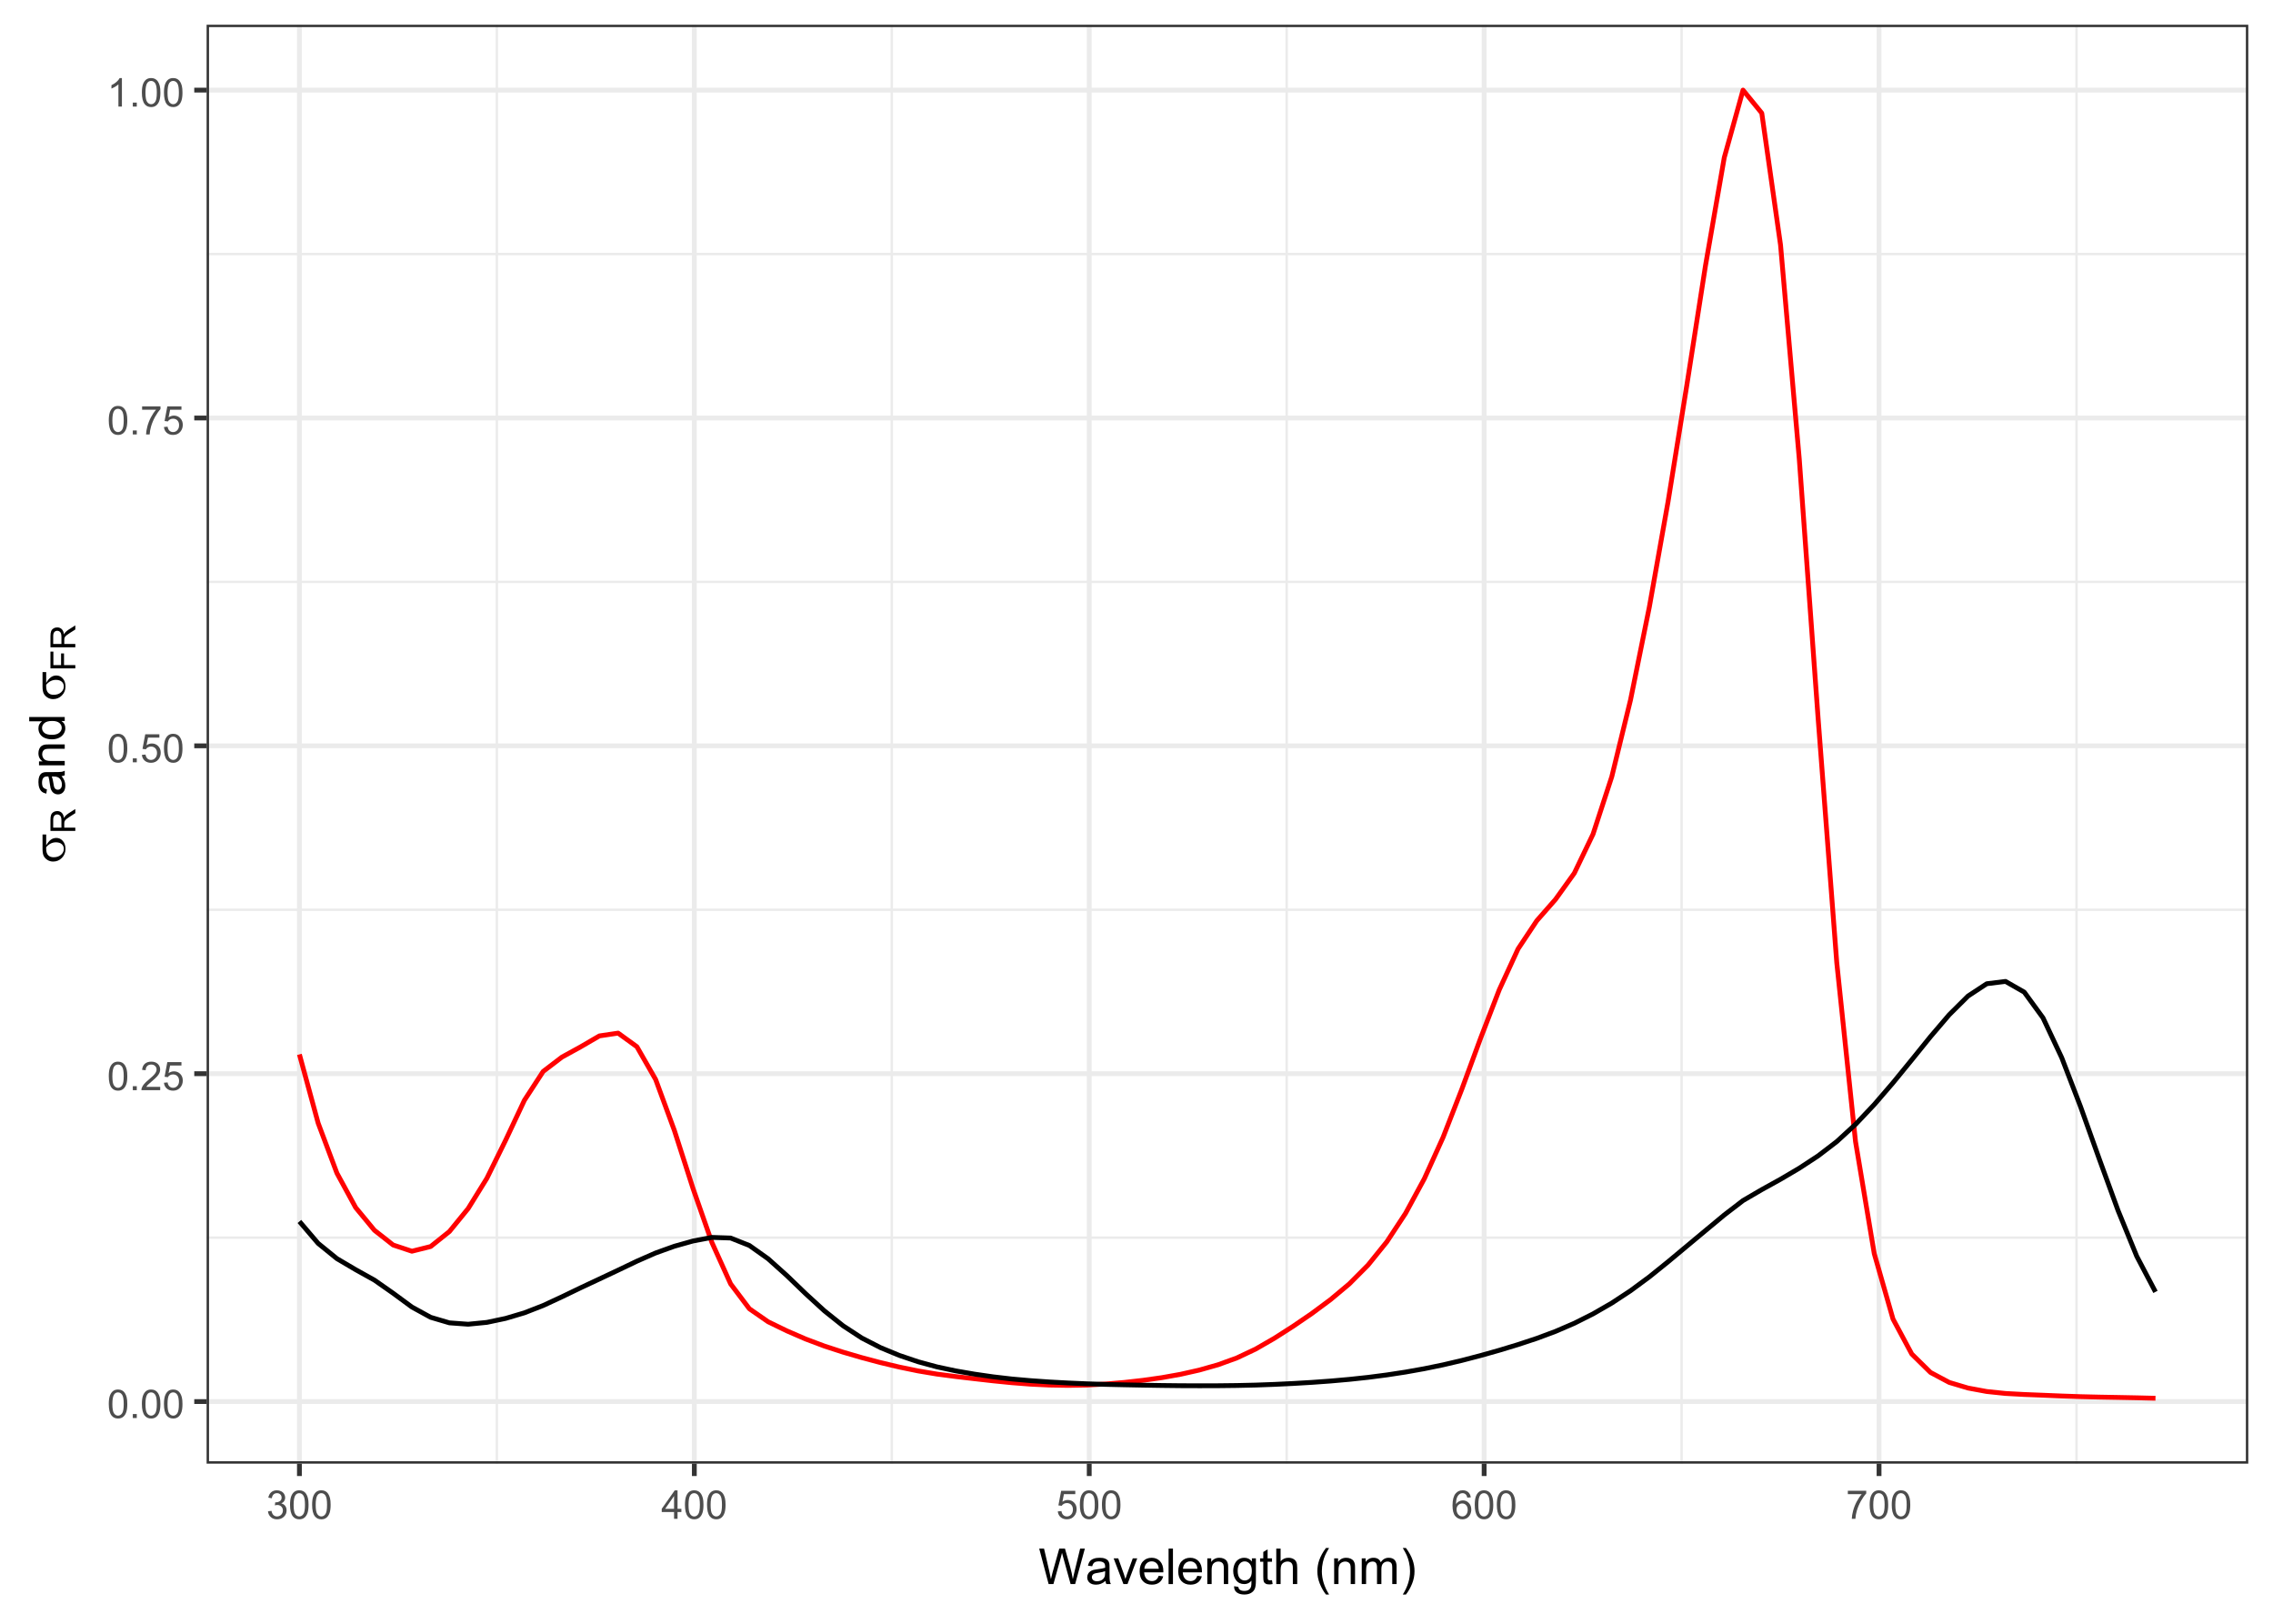 <?xml version="1.0" encoding="UTF-8"?>
<svg xmlns="http://www.w3.org/2000/svg" xmlns:xlink="http://www.w3.org/1999/xlink" width="504" height="360" viewBox="0 0 504 360">
<defs>
<g>
<g id="glyph-0-0">
<path d="M 0.367 -3.105 C 0.367 -3.852 0.441 -4.449 0.594 -4.906 C 0.75 -5.359 0.977 -5.711 1.277 -5.957 C 1.582 -6.203 1.961 -6.324 2.418 -6.324 C 2.758 -6.324 3.055 -6.258 3.309 -6.121 C 3.562 -5.984 3.773 -5.789 3.941 -5.531 C 4.105 -5.277 4.238 -4.965 4.332 -4.594 C 4.426 -4.227 4.473 -3.73 4.473 -3.105 C 4.473 -2.367 4.398 -1.77 4.246 -1.316 C 4.094 -0.863 3.867 -0.512 3.562 -0.266 C 3.262 -0.016 2.879 0.109 2.418 0.109 C 1.812 0.109 1.336 -0.109 0.988 -0.547 C 0.574 -1.07 0.367 -1.922 0.367 -3.105 M 1.16 -3.105 C 1.16 -2.074 1.281 -1.383 1.523 -1.043 C 1.766 -0.699 2.062 -0.527 2.418 -0.527 C 2.773 -0.527 3.074 -0.699 3.316 -1.043 C 3.559 -1.387 3.68 -2.074 3.68 -3.105 C 3.68 -4.145 3.559 -4.832 3.316 -5.172 C 3.074 -5.516 2.773 -5.684 2.41 -5.684 C 2.055 -5.684 1.773 -5.535 1.559 -5.234 C 1.293 -4.852 1.16 -4.141 1.16 -3.105 Z M 1.16 -3.105 "/>
</g>
<g id="glyph-0-1">
<path d="M 0.801 0 L 0.801 -0.883 L 1.68 -0.883 L 1.68 0 Z M 0.801 0 "/>
</g>
<g id="glyph-0-2">
<path d="M 4.43 -0.742 L 4.43 0 L 0.266 0 C 0.262 -0.188 0.289 -0.367 0.355 -0.539 C 0.461 -0.82 0.633 -1.102 0.867 -1.375 C 1.098 -1.648 1.438 -1.969 1.879 -2.328 C 2.562 -2.891 3.023 -3.336 3.266 -3.664 C 3.508 -3.992 3.625 -4.301 3.625 -4.594 C 3.625 -4.898 3.516 -5.16 3.297 -5.367 C 3.078 -5.578 2.793 -5.684 2.441 -5.684 C 2.066 -5.684 1.77 -5.574 1.547 -5.352 C 1.324 -5.125 1.211 -4.816 1.207 -4.422 L 0.414 -4.504 C 0.469 -5.098 0.672 -5.547 1.027 -5.859 C 1.383 -6.168 1.859 -6.324 2.457 -6.324 C 3.062 -6.324 3.539 -6.156 3.895 -5.824 C 4.246 -5.488 4.422 -5.07 4.422 -4.578 C 4.422 -4.324 4.371 -4.078 4.266 -3.832 C 4.164 -3.59 3.992 -3.332 3.754 -3.062 C 3.516 -2.793 3.117 -2.426 2.562 -1.957 C 2.098 -1.566 1.801 -1.301 1.668 -1.164 C 1.535 -1.023 1.426 -0.883 1.34 -0.742 Z M 4.43 -0.742 "/>
</g>
<g id="glyph-0-3">
<path d="M 0.367 -1.648 L 1.176 -1.719 C 1.238 -1.324 1.379 -1.027 1.598 -0.828 C 1.816 -0.629 2.078 -0.527 2.391 -0.527 C 2.762 -0.527 3.078 -0.668 3.336 -0.949 C 3.594 -1.23 3.723 -1.602 3.723 -2.066 C 3.723 -2.508 3.598 -2.855 3.348 -3.109 C 3.102 -3.367 2.777 -3.492 2.375 -3.492 C 2.125 -3.492 1.902 -3.438 1.703 -3.324 C 1.5 -3.211 1.344 -3.062 1.23 -2.883 L 0.504 -2.977 L 1.113 -6.215 L 4.246 -6.215 L 4.246 -5.473 L 1.73 -5.473 L 1.391 -3.781 C 1.77 -4.043 2.168 -4.176 2.582 -4.176 C 3.133 -4.176 3.598 -3.984 3.977 -3.605 C 4.352 -3.223 4.543 -2.734 4.543 -2.137 C 4.543 -1.566 4.375 -1.074 4.043 -0.656 C 3.641 -0.148 3.09 0.109 2.391 0.109 C 1.816 0.109 1.348 -0.055 0.984 -0.375 C 0.625 -0.695 0.418 -1.121 0.367 -1.648 Z M 0.367 -1.648 "/>
</g>
<g id="glyph-0-4">
<path d="M 0.418 -5.473 L 0.418 -6.219 L 4.496 -6.219 L 4.496 -5.617 C 4.094 -5.188 3.695 -4.621 3.301 -3.914 C 2.91 -3.207 2.605 -2.48 2.391 -1.73 C 2.234 -1.203 2.137 -0.629 2.094 0 L 1.297 0 C 1.305 -0.496 1.402 -1.094 1.59 -1.797 C 1.777 -2.496 2.043 -3.176 2.391 -3.828 C 2.738 -4.477 3.109 -5.027 3.504 -5.473 Z M 0.418 -5.473 "/>
</g>
<g id="glyph-0-5">
<path d="M 3.277 0 L 2.504 0 L 2.504 -4.93 C 2.32 -4.75 2.074 -4.574 1.773 -4.395 C 1.469 -4.219 1.199 -4.086 0.957 -3.996 L 0.957 -4.742 C 1.391 -4.945 1.77 -5.195 2.094 -5.484 C 2.418 -5.773 2.645 -6.055 2.781 -6.324 L 3.277 -6.324 Z M 3.277 0 "/>
</g>
<g id="glyph-0-6">
<path d="M 0.371 -1.664 L 1.145 -1.766 C 1.23 -1.328 1.383 -1.012 1.598 -0.82 C 1.809 -0.625 2.07 -0.527 2.375 -0.527 C 2.738 -0.527 3.047 -0.656 3.297 -0.906 C 3.547 -1.16 3.672 -1.473 3.676 -1.844 C 3.672 -2.199 3.559 -2.492 3.324 -2.723 C 3.094 -2.953 2.797 -3.066 2.441 -3.066 C 2.293 -3.066 2.113 -3.039 1.895 -2.98 L 1.98 -3.66 C 2.031 -3.656 2.074 -3.652 2.105 -3.652 C 2.434 -3.652 2.73 -3.738 2.996 -3.91 C 3.258 -4.082 3.391 -4.348 3.391 -4.703 C 3.391 -4.988 3.293 -5.223 3.102 -5.41 C 2.91 -5.598 2.664 -5.688 2.359 -5.688 C 2.059 -5.688 1.809 -5.594 1.605 -5.406 C 1.406 -5.215 1.277 -4.934 1.219 -4.555 L 0.445 -4.691 C 0.543 -5.211 0.758 -5.613 1.09 -5.898 C 1.426 -6.184 1.844 -6.324 2.344 -6.324 C 2.688 -6.324 3.004 -6.25 3.293 -6.105 C 3.582 -5.957 3.801 -5.754 3.957 -5.5 C 4.109 -5.246 4.184 -4.973 4.184 -4.688 C 4.184 -4.414 4.113 -4.168 3.965 -3.945 C 3.82 -3.723 3.605 -3.543 3.316 -3.41 C 3.691 -3.324 3.98 -3.148 4.184 -2.875 C 4.391 -2.605 4.496 -2.266 4.496 -1.859 C 4.496 -1.312 4.293 -0.844 3.895 -0.461 C 3.492 -0.078 2.984 0.113 2.371 0.113 C 1.82 0.113 1.359 -0.055 0.996 -0.383 C 0.629 -0.711 0.422 -1.141 0.371 -1.664 Z M 0.371 -1.664 "/>
</g>
<g id="glyph-0-7">
<path d="M 2.844 0 L 2.844 -1.508 L 0.113 -1.508 L 0.113 -2.219 L 2.988 -6.301 L 3.617 -6.301 L 3.617 -2.219 L 4.469 -2.219 L 4.469 -1.508 L 3.617 -1.508 L 3.617 0 L 2.844 0 M 2.844 -2.219 L 2.844 -5.059 L 0.871 -2.219 Z M 2.844 -2.219 "/>
</g>
<g id="glyph-0-8">
<path d="M 4.379 -4.758 L 3.609 -4.695 C 3.539 -5 3.441 -5.219 3.316 -5.359 C 3.109 -5.578 2.852 -5.688 2.543 -5.688 C 2.297 -5.688 2.082 -5.621 1.895 -5.484 C 1.652 -5.305 1.461 -5.047 1.32 -4.703 C 1.18 -4.363 1.105 -3.879 1.102 -3.25 C 1.285 -3.531 1.516 -3.742 1.785 -3.879 C 2.051 -4.016 2.336 -4.086 2.629 -4.086 C 3.145 -4.086 3.586 -3.898 3.945 -3.516 C 4.309 -3.137 4.492 -2.648 4.492 -2.047 C 4.492 -1.648 4.406 -1.281 4.234 -0.941 C 4.062 -0.605 3.828 -0.344 3.531 -0.164 C 3.234 0.016 2.895 0.109 2.52 0.109 C 1.875 0.109 1.348 -0.129 0.941 -0.605 C 0.535 -1.078 0.332 -1.859 0.332 -2.949 C 0.332 -4.164 0.555 -5.051 1.004 -5.602 C 1.398 -6.086 1.926 -6.324 2.59 -6.324 C 3.086 -6.324 3.492 -6.188 3.809 -5.91 C 4.125 -5.629 4.316 -5.246 4.379 -4.758 M 1.219 -2.039 C 1.219 -1.773 1.277 -1.52 1.391 -1.277 C 1.504 -1.031 1.66 -0.848 1.863 -0.719 C 2.066 -0.594 2.281 -0.527 2.504 -0.527 C 2.832 -0.527 3.113 -0.66 3.348 -0.926 C 3.582 -1.188 3.699 -1.547 3.699 -2 C 3.699 -2.434 3.582 -2.777 3.352 -3.027 C 3.121 -3.277 2.828 -3.402 2.477 -3.402 C 2.125 -3.402 1.828 -3.277 1.586 -3.027 C 1.344 -2.777 1.219 -2.449 1.219 -2.039 Z M 1.219 -2.039 "/>
</g>
<g id="glyph-1-0">
<path d="M 2.223 0 L 0.133 -7.875 L 1.203 -7.875 L 2.402 -2.711 C 2.531 -2.172 2.641 -1.633 2.734 -1.102 C 2.934 -1.941 3.051 -2.43 3.09 -2.555 L 4.586 -7.875 L 5.844 -7.875 L 6.973 -3.891 C 7.254 -2.898 7.457 -1.973 7.586 -1.102 C 7.684 -1.598 7.816 -2.172 7.977 -2.812 L 9.211 -7.875 L 10.258 -7.875 L 8.102 0 L 7.094 0 L 5.438 -6 C 5.297 -6.5 5.215 -6.809 5.188 -6.922 C 5.105 -6.562 5.027 -6.254 4.957 -6 L 3.289 0 Z M 2.223 0 "/>
</g>
<g id="glyph-1-1">
<path d="M 4.445 -0.703 C 4.09 -0.398 3.746 -0.184 3.414 -0.059 C 3.082 0.066 2.727 0.129 2.348 0.129 C 1.719 0.129 1.238 -0.023 0.902 -0.332 C 0.566 -0.637 0.398 -1.027 0.398 -1.504 C 0.398 -1.781 0.461 -2.039 0.59 -2.27 C 0.715 -2.5 0.883 -2.688 1.086 -2.824 C 1.293 -2.965 1.523 -3.07 1.781 -3.141 C 1.973 -3.191 2.258 -3.242 2.641 -3.289 C 3.422 -3.379 3.996 -3.492 4.367 -3.621 C 4.371 -3.754 4.371 -3.836 4.371 -3.871 C 4.371 -4.266 4.281 -4.543 4.098 -4.703 C 3.852 -4.922 3.484 -5.031 2.996 -5.031 C 2.543 -5.031 2.207 -4.953 1.988 -4.793 C 1.773 -4.633 1.613 -4.352 1.508 -3.949 L 0.562 -4.078 C 0.648 -4.48 0.793 -4.809 0.988 -5.059 C 1.184 -5.305 1.469 -5.496 1.844 -5.633 C 2.215 -5.766 2.645 -5.832 3.137 -5.832 C 3.625 -5.832 4.02 -5.777 4.324 -5.66 C 4.629 -5.547 4.852 -5.402 4.996 -5.23 C 5.137 -5.055 5.238 -4.836 5.297 -4.57 C 5.328 -4.406 5.344 -4.109 5.344 -3.68 L 5.344 -2.391 C 5.344 -1.492 5.363 -0.922 5.406 -0.684 C 5.445 -0.445 5.527 -0.219 5.648 0 L 4.641 0 C 4.539 -0.199 4.477 -0.434 4.445 -0.703 M 4.367 -2.863 C 4.016 -2.719 3.488 -2.598 2.789 -2.496 C 2.391 -2.441 2.109 -2.375 1.945 -2.305 C 1.781 -2.234 1.652 -2.129 1.562 -1.988 C 1.473 -1.852 1.43 -1.699 1.43 -1.531 C 1.43 -1.273 1.527 -1.059 1.723 -0.887 C 1.918 -0.715 2.203 -0.629 2.578 -0.629 C 2.949 -0.629 3.281 -0.711 3.57 -0.871 C 3.863 -1.035 4.074 -1.258 4.211 -1.543 C 4.316 -1.762 4.367 -2.082 4.367 -2.508 Z M 4.367 -2.863 "/>
</g>
<g id="glyph-1-2">
<path d="M 2.309 0 L 0.141 -5.703 L 1.16 -5.703 L 2.383 -2.289 C 2.516 -1.918 2.641 -1.535 2.75 -1.141 C 2.836 -1.438 2.957 -1.801 3.109 -2.223 L 4.379 -5.703 L 5.371 -5.703 L 3.211 0 Z M 2.309 0 "/>
</g>
<g id="glyph-1-3">
<path d="M 4.629 -1.836 L 5.629 -1.715 C 5.473 -1.129 5.18 -0.676 4.754 -0.355 C 4.328 -0.031 3.781 0.129 3.121 0.129 C 2.285 0.129 1.625 -0.129 1.137 -0.641 C 0.648 -1.156 0.402 -1.875 0.402 -2.805 C 0.402 -3.762 0.648 -4.508 1.145 -5.039 C 1.637 -5.566 2.277 -5.832 3.066 -5.832 C 3.828 -5.832 4.453 -5.574 4.938 -5.055 C 5.418 -4.535 5.66 -3.805 5.66 -2.863 C 5.66 -2.805 5.66 -2.719 5.656 -2.605 L 1.402 -2.605 C 1.438 -1.977 1.613 -1.5 1.934 -1.164 C 2.254 -0.832 2.648 -0.664 3.125 -0.664 C 3.48 -0.664 3.781 -0.758 4.035 -0.945 C 4.285 -1.133 4.484 -1.43 4.629 -1.836 M 1.457 -3.398 L 4.641 -3.398 C 4.598 -3.879 4.477 -4.238 4.273 -4.48 C 3.969 -4.852 3.566 -5.039 3.078 -5.039 C 2.633 -5.039 2.262 -4.891 1.957 -4.594 C 1.656 -4.297 1.488 -3.898 1.457 -3.398 Z M 1.457 -3.398 "/>
</g>
<g id="glyph-1-4">
<path d="M 0.703 0 L 0.703 -7.875 L 1.672 -7.875 L 1.672 0 Z M 0.703 0 "/>
</g>
<g id="glyph-1-5">
<path d="M 0.727 0 L 0.727 -5.703 L 1.594 -5.703 L 1.594 -4.895 C 2.016 -5.52 2.621 -5.832 3.41 -5.832 C 3.754 -5.832 4.07 -5.77 4.359 -5.648 C 4.648 -5.523 4.863 -5.363 5.008 -5.16 C 5.148 -4.961 5.25 -4.723 5.305 -4.445 C 5.344 -4.27 5.359 -3.953 5.359 -3.508 L 5.359 0 L 4.395 0 L 4.395 -3.469 C 4.395 -3.863 4.355 -4.156 4.281 -4.352 C 4.207 -4.547 4.07 -4.703 3.879 -4.82 C 3.688 -4.938 3.465 -4.996 3.207 -4.996 C 2.793 -4.996 2.438 -4.863 2.141 -4.602 C 1.84 -4.34 1.691 -3.844 1.691 -3.117 L 1.691 0 Z M 0.727 0 "/>
</g>
<g id="glyph-1-6">
<path d="M 0.547 0.473 L 1.488 0.613 C 1.527 0.902 1.637 1.113 1.816 1.246 C 2.055 1.426 2.383 1.516 2.797 1.516 C 3.246 1.516 3.59 1.426 3.836 1.246 C 4.078 1.066 4.242 0.816 4.328 0.492 C 4.379 0.297 4.402 -0.117 4.398 -0.746 C 3.977 -0.25 3.449 0 2.82 0 C 2.035 0 1.43 -0.281 1 -0.848 C 0.57 -1.414 0.355 -2.094 0.355 -2.883 C 0.355 -3.43 0.453 -3.93 0.648 -4.391 C 0.848 -4.852 1.133 -5.207 1.508 -5.457 C 1.879 -5.707 2.32 -5.832 2.824 -5.832 C 3.5 -5.832 4.055 -5.562 4.492 -5.016 L 4.492 -5.703 L 5.383 -5.703 L 5.383 -0.773 C 5.383 0.113 5.293 0.742 5.109 1.113 C 4.93 1.484 4.645 1.777 4.25 1.992 C 3.859 2.207 3.375 2.316 2.805 2.316 C 2.125 2.316 1.574 2.16 1.156 1.855 C 0.734 1.551 0.535 1.09 0.547 0.473 M 1.348 -2.953 C 1.348 -2.207 1.496 -1.66 1.793 -1.316 C 2.09 -0.973 2.465 -0.801 2.91 -0.801 C 3.355 -0.801 3.727 -0.973 4.027 -1.312 C 4.328 -1.656 4.48 -2.191 4.48 -2.922 C 4.48 -3.621 4.324 -4.148 4.016 -4.5 C 3.707 -4.855 3.332 -5.031 2.895 -5.031 C 2.465 -5.031 2.102 -4.859 1.801 -4.508 C 1.5 -4.16 1.348 -3.641 1.348 -2.953 Z M 1.348 -2.953 "/>
</g>
<g id="glyph-1-7">
<path d="M 2.836 -0.863 L 2.977 -0.012 C 2.703 0.047 2.461 0.074 2.246 0.074 C 1.895 0.074 1.621 0.02 1.43 -0.09 C 1.234 -0.203 1.098 -0.348 1.02 -0.527 C 0.941 -0.711 0.902 -1.09 0.902 -1.672 L 0.902 -4.953 L 0.195 -4.953 L 0.195 -5.703 L 0.902 -5.703 L 0.902 -7.117 L 1.863 -7.695 L 1.863 -5.703 L 2.836 -5.703 L 2.836 -4.953 L 1.863 -4.953 L 1.863 -1.617 C 1.863 -1.34 1.879 -1.164 1.914 -1.086 C 1.949 -1.008 2.004 -0.945 2.082 -0.898 C 2.16 -0.852 2.27 -0.828 2.41 -0.828 C 2.52 -0.828 2.66 -0.84 2.836 -0.863 Z M 2.836 -0.863 "/>
</g>
<g id="glyph-1-8">
<path d="M 0.727 0 L 0.727 -7.875 L 1.691 -7.875 L 1.691 -5.047 C 2.145 -5.57 2.711 -5.832 3.398 -5.832 C 3.824 -5.832 4.188 -5.75 4.5 -5.582 C 4.812 -5.418 5.035 -5.188 5.168 -4.895 C 5.305 -4.598 5.371 -4.172 5.371 -3.613 L 5.371 0 L 4.406 0 L 4.406 -3.613 C 4.406 -4.098 4.301 -4.449 4.09 -4.672 C 3.879 -4.891 3.586 -5 3.203 -5 C 2.914 -5 2.645 -4.926 2.395 -4.777 C 2.141 -4.629 1.961 -4.426 1.852 -4.172 C 1.746 -3.918 1.691 -3.566 1.691 -3.121 L 1.691 0 Z M 0.727 0 "/>
</g>
<g id="glyph-1-9">
</g>
<g id="glyph-1-10">
<path d="M 2.574 2.316 C 2.039 1.641 1.59 0.855 1.219 -0.047 C 0.852 -0.949 0.664 -1.887 0.664 -2.852 C 0.664 -3.703 0.805 -4.52 1.078 -5.301 C 1.402 -6.207 1.898 -7.109 2.574 -8.008 L 3.266 -8.008 C 2.832 -7.262 2.547 -6.73 2.406 -6.414 C 2.188 -5.918 2.016 -5.402 1.891 -4.867 C 1.738 -4.195 1.66 -3.523 1.66 -2.848 C 1.66 -1.125 2.195 0.598 3.266 2.316 Z M 2.574 2.316 "/>
</g>
<g id="glyph-1-11">
<path d="M 0.727 0 L 0.727 -5.703 L 1.59 -5.703 L 1.59 -4.902 C 1.77 -5.184 2.008 -5.406 2.305 -5.578 C 2.602 -5.746 2.941 -5.832 3.32 -5.832 C 3.742 -5.832 4.09 -5.746 4.359 -5.57 C 4.629 -5.395 4.82 -5.148 4.93 -4.836 C 5.383 -5.5 5.969 -5.832 6.691 -5.832 C 7.258 -5.832 7.691 -5.676 7.996 -5.363 C 8.301 -5.051 8.453 -4.566 8.453 -3.914 L 8.453 0 L 7.492 0 L 7.492 -3.594 C 7.492 -3.98 7.461 -4.258 7.398 -4.43 C 7.336 -4.598 7.223 -4.734 7.059 -4.84 C 6.895 -4.941 6.699 -4.996 6.477 -4.996 C 6.078 -4.996 5.742 -4.863 5.477 -4.594 C 5.215 -4.328 5.082 -3.902 5.082 -3.312 L 5.082 0 L 4.113 0 L 4.113 -3.707 C 4.113 -4.137 4.035 -4.457 3.879 -4.672 C 3.719 -4.887 3.461 -4.996 3.105 -4.996 C 2.832 -4.996 2.582 -4.922 2.352 -4.781 C 2.117 -4.637 1.953 -4.426 1.848 -4.152 C 1.742 -3.875 1.691 -3.48 1.691 -2.961 L 1.691 0 Z M 0.727 0 "/>
</g>
<g id="glyph-1-12">
<path d="M 1.359 2.316 L 0.664 2.316 C 1.738 0.598 2.273 -1.125 2.273 -2.848 C 2.273 -3.52 2.195 -4.188 2.039 -4.852 C 1.918 -5.387 1.75 -5.902 1.531 -6.398 C 1.391 -6.719 1.102 -7.258 0.664 -8.008 L 1.359 -8.008 C 2.031 -7.109 2.531 -6.207 2.852 -5.301 C 3.129 -4.52 3.266 -3.703 3.266 -2.852 C 3.266 -1.887 3.082 -0.949 2.711 -0.047 C 2.34 0.855 1.891 1.641 1.359 2.316 Z M 1.359 2.316 "/>
</g>
<g id="glyph-2-0">
<path d="M -4.109 -6.414 L -4.109 -4.008 C -3.809 -4.547 -3.477 -4.957 -3.109 -5.238 C -2.746 -5.516 -2.32 -5.656 -1.844 -5.656 C -1.289 -5.656 -0.816 -5.434 -0.426 -4.988 C -0.031 -4.547 0.168 -3.953 0.168 -3.207 C 0.168 -2.422 -0.102 -1.762 -0.633 -1.227 C -1.168 -0.688 -1.812 -0.418 -2.566 -0.418 C -3.023 -0.418 -3.434 -0.531 -3.805 -0.758 C -4.172 -0.984 -4.449 -1.27 -4.637 -1.613 C -4.824 -1.961 -4.922 -2.488 -4.922 -3.203 L -4.922 -6.414 L -4.109 -6.414 M -4.109 -3.605 C -4.113 -3.453 -4.113 -3.34 -4.113 -3.262 C -4.113 -2.621 -3.973 -2.145 -3.684 -1.836 C -3.398 -1.523 -2.992 -1.371 -2.469 -1.371 C -1.785 -1.371 -1.238 -1.555 -0.82 -1.922 C -0.406 -2.293 -0.199 -2.727 -0.199 -3.234 C -0.199 -3.656 -0.352 -4.004 -0.652 -4.273 C -0.957 -4.547 -1.391 -4.684 -1.961 -4.684 C -2.785 -4.684 -3.5 -4.324 -4.109 -3.605 Z M -4.109 -3.605 "/>
</g>
<g id="glyph-2-1">
</g>
<g id="glyph-3-0">
<path d="M 0 -0.605 L -5.512 -0.605 L -5.512 -3.051 C -5.512 -3.539 -5.461 -3.914 -5.363 -4.168 C -5.266 -4.426 -5.09 -4.629 -4.84 -4.781 C -4.59 -4.934 -4.312 -5.012 -4.008 -5.012 C -3.617 -5.012 -3.289 -4.887 -3.02 -4.633 C -2.75 -4.379 -2.582 -3.988 -2.508 -3.457 C -2.414 -3.652 -2.324 -3.797 -2.234 -3.898 C -2.039 -4.113 -1.793 -4.312 -1.5 -4.504 L 0 -5.465 L 0 -4.547 L -1.148 -3.816 C -1.477 -3.602 -1.73 -3.426 -1.906 -3.289 C -2.082 -3.152 -2.203 -3.027 -2.273 -2.918 C -2.344 -2.809 -2.395 -2.699 -2.422 -2.586 C -2.438 -2.504 -2.449 -2.367 -2.449 -2.18 L -2.449 -1.336 L 0 -1.336 L 0 -0.605 M -3.078 -1.336 L -3.078 -2.902 C -3.078 -3.234 -3.113 -3.496 -3.184 -3.684 C -3.25 -3.871 -3.363 -4.016 -3.512 -4.113 C -3.664 -4.211 -3.828 -4.262 -4.008 -4.262 C -4.27 -4.262 -4.484 -4.164 -4.652 -3.977 C -4.82 -3.785 -4.902 -3.488 -4.902 -3.078 L -4.902 -1.336 Z M -3.078 -1.336 "/>
</g>
<g id="glyph-3-1">
<path d="M 0 -0.633 L -5.512 -0.633 L -5.512 -4.352 L -4.863 -4.352 L -4.863 -1.359 L -3.156 -1.359 L -3.156 -3.949 L -2.504 -3.949 L -2.504 -1.359 L 0 -1.359 Z M 0 -0.633 "/>
</g>
<g id="glyph-4-0">
<path d="M -0.703 -4.445 C -0.398 -4.09 -0.184 -3.746 -0.059 -3.414 C 0.066 -3.082 0.129 -2.727 0.129 -2.348 C 0.129 -1.719 -0.023 -1.238 -0.332 -0.902 C -0.637 -0.566 -1.027 -0.398 -1.504 -0.398 C -1.781 -0.398 -2.039 -0.461 -2.27 -0.59 C -2.5 -0.715 -2.688 -0.883 -2.824 -1.086 C -2.965 -1.293 -3.07 -1.527 -3.141 -1.785 C -3.191 -1.973 -3.242 -2.258 -3.289 -2.641 C -3.379 -3.422 -3.492 -3.996 -3.621 -4.367 C -3.754 -4.371 -3.836 -4.371 -3.871 -4.371 C -4.266 -4.371 -4.543 -4.281 -4.703 -4.098 C -4.922 -3.852 -5.031 -3.484 -5.031 -2.996 C -5.031 -2.543 -4.953 -2.207 -4.793 -1.988 C -4.633 -1.773 -4.352 -1.613 -3.949 -1.508 L -4.078 -0.562 C -4.48 -0.648 -4.809 -0.793 -5.059 -0.988 C -5.305 -1.184 -5.496 -1.469 -5.633 -1.844 C -5.766 -2.215 -5.832 -2.645 -5.832 -3.137 C -5.832 -3.625 -5.777 -4.02 -5.66 -4.324 C -5.547 -4.629 -5.402 -4.852 -5.23 -4.996 C -5.055 -5.137 -4.836 -5.238 -4.57 -5.297 C -4.406 -5.328 -4.109 -5.344 -3.68 -5.344 L -2.391 -5.344 C -1.492 -5.344 -0.922 -5.363 -0.684 -5.406 C -0.445 -5.445 -0.219 -5.527 0 -5.648 L 0 -4.641 C -0.199 -4.539 -0.434 -4.477 -0.703 -4.445 M -2.863 -4.367 C -2.719 -4.016 -2.598 -3.488 -2.496 -2.789 C -2.441 -2.391 -2.375 -2.109 -2.305 -1.945 C -2.234 -1.781 -2.129 -1.652 -1.988 -1.562 C -1.852 -1.473 -1.699 -1.43 -1.531 -1.43 C -1.273 -1.43 -1.059 -1.527 -0.887 -1.723 C -0.715 -1.918 -0.629 -2.203 -0.629 -2.578 C -0.629 -2.949 -0.711 -3.281 -0.871 -3.57 C -1.035 -3.863 -1.258 -4.074 -1.543 -4.211 C -1.762 -4.316 -2.082 -4.367 -2.508 -4.367 Z M -2.863 -4.367 "/>
</g>
<g id="glyph-4-1">
<path d="M 0 -0.727 L -5.703 -0.727 L -5.703 -1.594 L -4.895 -1.594 C -5.52 -2.016 -5.832 -2.621 -5.832 -3.41 C -5.832 -3.754 -5.77 -4.07 -5.648 -4.359 C -5.523 -4.648 -5.363 -4.863 -5.16 -5.008 C -4.961 -5.148 -4.723 -5.25 -4.445 -5.305 C -4.27 -5.344 -3.953 -5.359 -3.508 -5.359 L 0 -5.359 L 0 -4.395 L -3.469 -4.395 C -3.863 -4.395 -4.156 -4.355 -4.352 -4.281 C -4.547 -4.207 -4.703 -4.07 -4.82 -3.879 C -4.938 -3.688 -4.996 -3.465 -4.996 -3.207 C -4.996 -2.793 -4.863 -2.438 -4.602 -2.141 C -4.34 -1.84 -3.844 -1.691 -3.117 -1.691 L 0 -1.691 Z M 0 -0.727 "/>
</g>
<g id="glyph-4-2">
<path d="M 0 -4.426 L -0.719 -4.426 C -0.152 -4.062 0.129 -3.531 0.129 -2.832 C 0.129 -2.375 0.004 -1.957 -0.246 -1.578 C -0.496 -1.195 -0.848 -0.898 -1.297 -0.691 C -1.746 -0.48 -2.262 -0.375 -2.848 -0.375 C -3.414 -0.375 -3.934 -0.473 -4.395 -0.66 C -4.859 -0.852 -5.215 -1.137 -5.461 -1.516 C -5.711 -1.895 -5.832 -2.32 -5.832 -2.789 C -5.832 -3.133 -5.762 -3.438 -5.617 -3.707 C -5.469 -3.977 -5.281 -4.191 -5.047 -4.359 L -7.875 -4.363 L -7.875 -5.324 L 0 -5.324 L 0 -4.426 M -2.848 -1.371 C -2.117 -1.371 -1.57 -1.523 -1.207 -1.832 C -0.848 -2.141 -0.664 -2.504 -0.664 -2.922 C -0.664 -3.344 -0.84 -3.703 -1.184 -4 C -1.531 -4.293 -2.059 -4.441 -2.766 -4.441 C -3.547 -4.441 -4.121 -4.293 -4.484 -3.992 C -4.852 -3.691 -5.031 -3.32 -5.031 -2.879 C -5.031 -2.449 -4.855 -2.09 -4.508 -1.801 C -4.156 -1.516 -3.602 -1.371 -2.848 -1.371 Z M -2.848 -1.371 "/>
</g>
</g>
<clipPath id="clip-0">
<path clip-rule="nonzero" d="M 45.812 5.48 L 498.52 5.48 L 498.52 324.512 L 45.812 324.512 Z M 45.812 5.48 "/>
</clipPath>
<clipPath id="clip-1">
<path clip-rule="nonzero" d="M 45.812 274 L 498.52 274 L 498.52 275 L 45.812 275 Z M 45.812 274 "/>
</clipPath>
<clipPath id="clip-2">
<path clip-rule="nonzero" d="M 45.812 201 L 498.52 201 L 498.52 202 L 45.812 202 Z M 45.812 201 "/>
</clipPath>
<clipPath id="clip-3">
<path clip-rule="nonzero" d="M 45.812 128 L 498.52 128 L 498.52 130 L 45.812 130 Z M 45.812 128 "/>
</clipPath>
<clipPath id="clip-4">
<path clip-rule="nonzero" d="M 45.812 56 L 498.52 56 L 498.52 57 L 45.812 57 Z M 45.812 56 "/>
</clipPath>
<clipPath id="clip-5">
<path clip-rule="nonzero" d="M 109 5.48 L 111 5.48 L 111 324.512 L 109 324.512 Z M 109 5.48 "/>
</clipPath>
<clipPath id="clip-6">
<path clip-rule="nonzero" d="M 197 5.48 L 199 5.48 L 199 324.512 L 197 324.512 Z M 197 5.48 "/>
</clipPath>
<clipPath id="clip-7">
<path clip-rule="nonzero" d="M 285 5.48 L 286 5.48 L 286 324.512 L 285 324.512 Z M 285 5.48 "/>
</clipPath>
<clipPath id="clip-8">
<path clip-rule="nonzero" d="M 372 5.48 L 374 5.48 L 374 324.512 L 372 324.512 Z M 372 5.48 "/>
</clipPath>
<clipPath id="clip-9">
<path clip-rule="nonzero" d="M 460 5.48 L 461 5.48 L 461 324.512 L 460 324.512 Z M 460 5.48 "/>
</clipPath>
<clipPath id="clip-10">
<path clip-rule="nonzero" d="M 45.812 310 L 498.52 310 L 498.52 312 L 45.812 312 Z M 45.812 310 "/>
</clipPath>
<clipPath id="clip-11">
<path clip-rule="nonzero" d="M 45.812 237 L 498.52 237 L 498.52 239 L 45.812 239 Z M 45.812 237 "/>
</clipPath>
<clipPath id="clip-12">
<path clip-rule="nonzero" d="M 45.812 164 L 498.52 164 L 498.52 166 L 45.812 166 Z M 45.812 164 "/>
</clipPath>
<clipPath id="clip-13">
<path clip-rule="nonzero" d="M 45.812 92 L 498.52 92 L 498.52 94 L 45.812 94 Z M 45.812 92 "/>
</clipPath>
<clipPath id="clip-14">
<path clip-rule="nonzero" d="M 45.812 19 L 498.52 19 L 498.52 21 L 45.812 21 Z M 45.812 19 "/>
</clipPath>
<clipPath id="clip-15">
<path clip-rule="nonzero" d="M 65 5.48 L 67 5.48 L 67 324.512 L 65 324.512 Z M 65 5.48 "/>
</clipPath>
<clipPath id="clip-16">
<path clip-rule="nonzero" d="M 153 5.48 L 155 5.48 L 155 324.512 L 153 324.512 Z M 153 5.48 "/>
</clipPath>
<clipPath id="clip-17">
<path clip-rule="nonzero" d="M 240 5.48 L 243 5.48 L 243 324.512 L 240 324.512 Z M 240 5.48 "/>
</clipPath>
<clipPath id="clip-18">
<path clip-rule="nonzero" d="M 328 5.48 L 330 5.48 L 330 324.512 L 328 324.512 Z M 328 5.48 "/>
</clipPath>
<clipPath id="clip-19">
<path clip-rule="nonzero" d="M 416 5.48 L 418 5.48 L 418 324.512 L 416 324.512 Z M 416 5.48 "/>
</clipPath>
<clipPath id="clip-20">
<path clip-rule="nonzero" d="M 45.812 5.48 L 498.52 5.48 L 498.52 324.512 L 45.812 324.512 Z M 45.812 5.48 "/>
</clipPath>
</defs>
<rect x="-50.4" y="-36" width="604.8" height="432" fill="rgb(100%, 100%, 100%)" fill-opacity="1"/>
<rect x="-50.4" y="-36" width="604.8" height="432" fill="rgb(100%, 100%, 100%)" fill-opacity="1"/>
<path fill="none" stroke-width="1.067" stroke-linecap="round" stroke-linejoin="round" stroke="rgb(100%, 100%, 100%)" stroke-opacity="1" stroke-miterlimit="10" d="M 0 360 L 504 360 L 504 0 L 0 0 Z M 0 360 "/>
<g clip-path="url(#clip-0)">
<path fill-rule="nonzero" fill="rgb(100%, 100%, 100%)" fill-opacity="1" d="M 45.812 324.508 L 498.52 324.508 L 498.52 5.477 L 45.812 5.477 Z M 45.812 324.508 "/>
</g>
<g clip-path="url(#clip-1)">
<path fill="none" stroke-width="0.533" stroke-linecap="butt" stroke-linejoin="round" stroke="rgb(92.157%, 92.157%, 92.157%)" stroke-opacity="1" stroke-miterlimit="10" d="M 45.812 274.398 L 498.52 274.398 "/>
</g>
<g clip-path="url(#clip-2)">
<path fill="none" stroke-width="0.533" stroke-linecap="butt" stroke-linejoin="round" stroke="rgb(92.157%, 92.157%, 92.157%)" stroke-opacity="1" stroke-miterlimit="10" d="M 45.812 201.707 L 498.52 201.707 "/>
</g>
<g clip-path="url(#clip-3)">
<path fill="none" stroke-width="0.533" stroke-linecap="butt" stroke-linejoin="round" stroke="rgb(92.157%, 92.157%, 92.157%)" stroke-opacity="1" stroke-miterlimit="10" d="M 45.812 129.016 L 498.52 129.016 "/>
</g>
<g clip-path="url(#clip-4)">
<path fill="none" stroke-width="0.533" stroke-linecap="butt" stroke-linejoin="round" stroke="rgb(92.157%, 92.157%, 92.157%)" stroke-opacity="1" stroke-miterlimit="10" d="M 45.812 56.324 L 498.52 56.324 "/>
</g>
<g clip-path="url(#clip-5)">
<path fill="none" stroke-width="0.533" stroke-linecap="butt" stroke-linejoin="round" stroke="rgb(92.157%, 92.157%, 92.157%)" stroke-opacity="1" stroke-miterlimit="10" d="M 110.172 324.508 L 110.172 5.48 "/>
</g>
<g clip-path="url(#clip-6)">
<path fill="none" stroke-width="0.533" stroke-linecap="butt" stroke-linejoin="round" stroke="rgb(92.157%, 92.157%, 92.157%)" stroke-opacity="1" stroke-miterlimit="10" d="M 197.738 324.508 L 197.738 5.48 "/>
</g>
<g clip-path="url(#clip-7)">
<path fill="none" stroke-width="0.533" stroke-linecap="butt" stroke-linejoin="round" stroke="rgb(92.157%, 92.157%, 92.157%)" stroke-opacity="1" stroke-miterlimit="10" d="M 285.301 324.508 L 285.301 5.48 "/>
</g>
<g clip-path="url(#clip-8)">
<path fill="none" stroke-width="0.533" stroke-linecap="butt" stroke-linejoin="round" stroke="rgb(92.157%, 92.157%, 92.157%)" stroke-opacity="1" stroke-miterlimit="10" d="M 372.867 324.508 L 372.867 5.48 "/>
</g>
<g clip-path="url(#clip-9)">
<path fill="none" stroke-width="0.533" stroke-linecap="butt" stroke-linejoin="round" stroke="rgb(92.157%, 92.157%, 92.157%)" stroke-opacity="1" stroke-miterlimit="10" d="M 460.43 324.508 L 460.43 5.48 "/>
</g>
<g clip-path="url(#clip-10)">
<path fill="none" stroke-width="1.067" stroke-linecap="butt" stroke-linejoin="round" stroke="rgb(92.157%, 92.157%, 92.157%)" stroke-opacity="1" stroke-miterlimit="10" d="M 45.812 310.742 L 498.52 310.742 "/>
</g>
<g clip-path="url(#clip-11)">
<path fill="none" stroke-width="1.067" stroke-linecap="butt" stroke-linejoin="round" stroke="rgb(92.157%, 92.157%, 92.157%)" stroke-opacity="1" stroke-miterlimit="10" d="M 45.812 238.051 L 498.52 238.051 "/>
</g>
<g clip-path="url(#clip-12)">
<path fill="none" stroke-width="1.067" stroke-linecap="butt" stroke-linejoin="round" stroke="rgb(92.157%, 92.157%, 92.157%)" stroke-opacity="1" stroke-miterlimit="10" d="M 45.812 165.363 L 498.52 165.363 "/>
</g>
<g clip-path="url(#clip-13)">
<path fill="none" stroke-width="1.067" stroke-linecap="butt" stroke-linejoin="round" stroke="rgb(92.157%, 92.157%, 92.157%)" stroke-opacity="1" stroke-miterlimit="10" d="M 45.812 92.672 L 498.52 92.672 "/>
</g>
<g clip-path="url(#clip-14)">
<path fill="none" stroke-width="1.067" stroke-linecap="butt" stroke-linejoin="round" stroke="rgb(92.157%, 92.157%, 92.157%)" stroke-opacity="1" stroke-miterlimit="10" d="M 45.812 19.98 L 498.52 19.98 "/>
</g>
<g clip-path="url(#clip-15)">
<path fill="none" stroke-width="1.067" stroke-linecap="butt" stroke-linejoin="round" stroke="rgb(92.157%, 92.157%, 92.157%)" stroke-opacity="1" stroke-miterlimit="10" d="M 66.391 324.508 L 66.391 5.48 "/>
</g>
<g clip-path="url(#clip-16)">
<path fill="none" stroke-width="1.067" stroke-linecap="butt" stroke-linejoin="round" stroke="rgb(92.157%, 92.157%, 92.157%)" stroke-opacity="1" stroke-miterlimit="10" d="M 153.957 324.508 L 153.957 5.48 "/>
</g>
<g clip-path="url(#clip-17)">
<path fill="none" stroke-width="1.067" stroke-linecap="butt" stroke-linejoin="round" stroke="rgb(92.157%, 92.157%, 92.157%)" stroke-opacity="1" stroke-miterlimit="10" d="M 241.52 324.508 L 241.52 5.48 "/>
</g>
<g clip-path="url(#clip-18)">
<path fill="none" stroke-width="1.067" stroke-linecap="butt" stroke-linejoin="round" stroke="rgb(92.157%, 92.157%, 92.157%)" stroke-opacity="1" stroke-miterlimit="10" d="M 329.082 324.508 L 329.082 5.48 "/>
</g>
<g clip-path="url(#clip-19)">
<path fill="none" stroke-width="1.067" stroke-linecap="butt" stroke-linejoin="round" stroke="rgb(92.157%, 92.157%, 92.157%)" stroke-opacity="1" stroke-miterlimit="10" d="M 416.648 324.508 L 416.648 5.48 "/>
</g>
<path fill="none" stroke-width="1.067" stroke-linecap="butt" stroke-linejoin="round" stroke="rgb(100%, 0%, 0%)" stroke-opacity="1" stroke-miterlimit="10" d="M 66.391 233.77 L 70.547 249.012 L 74.707 260.102 L 78.863 267.727 L 83.02 272.762 L 87.176 276.031 L 91.332 277.41 L 95.492 276.367 L 99.648 273.043 L 103.805 267.949 L 107.961 261.234 L 112.117 252.793 L 116.277 243.945 L 120.434 237.551 L 124.59 234.379 L 128.746 232.094 L 132.906 229.672 L 137.062 229.055 L 141.219 232.066 L 145.375 239.324 L 149.531 250.633 L 153.691 263.574 L 157.848 275.457 L 162.004 284.652 L 166.16 290.164 L 170.316 293.047 L 174.477 295.07 L 178.633 296.871 L 182.789 298.434 L 186.945 299.789 L 191.105 301.004 L 195.262 302.109 L 199.418 303.094 L 203.574 303.949 L 207.73 304.645 L 211.891 305.191 L 216.047 305.676 L 220.203 306.148 L 224.359 306.562 L 228.516 306.883 L 232.676 307.082 L 236.832 307.156 L 240.988 307.082 L 245.145 306.855 L 249.305 306.496 L 253.461 306.027 L 257.617 305.438 L 261.773 304.695 L 265.93 303.758 L 270.09 302.578 L 274.246 301.07 L 278.402 299.109 L 282.559 296.715 L 286.719 294.055 L 290.875 291.215 L 295.031 288.129 L 299.188 284.648 L 303.344 280.473 L 307.504 275.324 L 311.66 269.004 L 315.816 261.34 L 319.973 252.168 L 324.129 241.504 L 328.289 230.207 L 332.445 219.426 L 336.602 210.387 L 340.758 204.133 L 344.918 199.391 L 349.074 193.598 L 353.23 184.934 L 357.387 172.195 L 361.543 155.176 L 365.703 134.641 L 369.859 111.258 L 374.016 85.473 L 378.172 58.844 L 382.328 34.938 L 386.488 19.98 L 390.645 25.078 L 394.801 54.285 L 398.957 101.742 L 403.117 159 L 407.273 213.43 L 411.43 253.094 L 415.586 277.945 L 419.742 292.441 L 423.902 300.199 L 428.059 304.285 L 432.215 306.5 L 436.371 307.742 L 440.527 308.512 L 444.688 308.945 L 448.844 309.172 L 453 309.336 L 457.156 309.508 L 461.316 309.652 L 465.473 309.75 L 469.629 309.824 L 473.785 309.906 L 477.941 310.008 "/>
<path fill="none" stroke-width="1.067" stroke-linecap="butt" stroke-linejoin="round" stroke="rgb(0%, 0%, 0%)" stroke-opacity="1" stroke-miterlimit="10" d="M 66.391 270.812 L 70.547 275.672 L 74.707 279.051 L 78.863 281.5 L 83.02 283.812 L 87.176 286.723 L 91.332 289.781 L 95.492 292.062 L 99.648 293.289 L 103.805 293.594 L 107.961 293.184 L 112.117 292.305 L 116.277 291.066 L 120.434 289.449 L 124.59 287.52 L 128.746 285.516 L 132.906 283.566 L 137.062 281.609 L 141.219 279.621 L 145.375 277.797 L 149.531 276.305 L 153.691 275.137 L 157.848 274.348 L 162.004 274.484 L 166.16 276.133 L 170.316 279.082 L 174.477 282.812 L 178.633 286.816 L 182.789 290.621 L 186.945 293.941 L 191.105 296.66 L 195.262 298.793 L 199.418 300.508 L 203.574 301.914 L 207.73 303.043 L 211.891 303.934 L 216.047 304.652 L 220.203 305.254 L 224.359 305.738 L 228.516 306.105 L 232.676 306.395 L 236.832 306.621 L 240.988 306.801 L 245.145 306.934 L 249.305 307.027 L 253.461 307.109 L 257.617 307.176 L 261.773 307.223 L 265.93 307.238 L 270.09 307.227 L 274.246 307.18 L 278.402 307.086 L 282.559 306.934 L 286.719 306.734 L 290.875 306.488 L 295.031 306.188 L 299.188 305.82 L 303.344 305.375 L 307.504 304.836 L 311.66 304.199 L 315.816 303.457 L 319.973 302.602 L 324.129 301.625 L 328.289 300.539 L 332.445 299.367 L 336.602 298.105 L 340.758 296.73 L 344.918 295.18 L 349.074 293.387 L 353.23 291.301 L 357.387 288.902 L 361.543 286.172 L 365.703 283.102 L 369.859 279.754 L 378.172 272.824 L 382.328 269.371 L 386.488 266.176 L 390.645 263.75 L 394.801 261.453 L 398.957 259.004 L 403.117 256.281 L 407.273 253.102 L 411.43 249.285 L 415.586 244.891 L 419.742 240.062 L 423.902 234.977 L 428.059 229.832 L 432.215 224.969 L 436.371 220.84 L 440.527 218.105 L 444.688 217.59 L 448.844 219.965 L 453 225.664 L 457.156 234.508 L 461.316 245.328 L 465.473 256.945 L 469.629 268.344 L 473.785 278.52 L 477.941 286.426 "/>
<g clip-path="url(#clip-20)">
<path fill="none" stroke-width="1.067" stroke-linecap="round" stroke-linejoin="round" stroke="rgb(20%, 20%, 20%)" stroke-opacity="1" stroke-miterlimit="10" d="M 45.812 324.508 L 498.52 324.508 L 498.52 5.477 L 45.812 5.477 Z M 45.812 324.508 "/>
</g>
<g fill="rgb(30.196%, 30.196%, 30.196%)" fill-opacity="1">
<use xlink:href="#glyph-0-0" x="23.754" y="314.391"/>
<use xlink:href="#glyph-0-1" x="28.648" y="314.391"/>
<use xlink:href="#glyph-0-0" x="31.093" y="314.391"/>
<use xlink:href="#glyph-0-0" x="35.987" y="314.391"/>
</g>
<g fill="rgb(30.196%, 30.196%, 30.196%)" fill-opacity="1">
<use xlink:href="#glyph-0-0" x="23.754" y="241.703"/>
<use xlink:href="#glyph-0-1" x="28.648" y="241.703"/>
<use xlink:href="#glyph-0-2" x="31.093" y="241.703"/>
<use xlink:href="#glyph-0-3" x="35.987" y="241.703"/>
</g>
<g fill="rgb(30.196%, 30.196%, 30.196%)" fill-opacity="1">
<use xlink:href="#glyph-0-0" x="23.754" y="169.012"/>
<use xlink:href="#glyph-0-1" x="28.648" y="169.012"/>
<use xlink:href="#glyph-0-3" x="31.093" y="169.012"/>
<use xlink:href="#glyph-0-0" x="35.987" y="169.012"/>
</g>
<g fill="rgb(30.196%, 30.196%, 30.196%)" fill-opacity="1">
<use xlink:href="#glyph-0-0" x="23.754" y="96.32"/>
<use xlink:href="#glyph-0-1" x="28.648" y="96.32"/>
<use xlink:href="#glyph-0-4" x="31.093" y="96.32"/>
<use xlink:href="#glyph-0-3" x="35.987" y="96.32"/>
</g>
<g fill="rgb(30.196%, 30.196%, 30.196%)" fill-opacity="1">
<use xlink:href="#glyph-0-5" x="23.754" y="23.629"/>
<use xlink:href="#glyph-0-1" x="28.648" y="23.629"/>
<use xlink:href="#glyph-0-0" x="31.093" y="23.629"/>
<use xlink:href="#glyph-0-0" x="35.987" y="23.629"/>
</g>
<path fill="none" stroke-width="1.067" stroke-linecap="butt" stroke-linejoin="round" stroke="rgb(20%, 20%, 20%)" stroke-opacity="1" stroke-miterlimit="10" d="M 43.074 310.742 L 45.812 310.742 "/>
<path fill="none" stroke-width="1.067" stroke-linecap="butt" stroke-linejoin="round" stroke="rgb(20%, 20%, 20%)" stroke-opacity="1" stroke-miterlimit="10" d="M 43.074 238.051 L 45.812 238.051 "/>
<path fill="none" stroke-width="1.067" stroke-linecap="butt" stroke-linejoin="round" stroke="rgb(20%, 20%, 20%)" stroke-opacity="1" stroke-miterlimit="10" d="M 43.074 165.363 L 45.812 165.363 "/>
<path fill="none" stroke-width="1.067" stroke-linecap="butt" stroke-linejoin="round" stroke="rgb(20%, 20%, 20%)" stroke-opacity="1" stroke-miterlimit="10" d="M 43.074 92.672 L 45.812 92.672 "/>
<path fill="none" stroke-width="1.067" stroke-linecap="butt" stroke-linejoin="round" stroke="rgb(20%, 20%, 20%)" stroke-opacity="1" stroke-miterlimit="10" d="M 43.074 19.98 L 45.812 19.98 "/>
<path fill="none" stroke-width="1.067" stroke-linecap="butt" stroke-linejoin="round" stroke="rgb(20%, 20%, 20%)" stroke-opacity="1" stroke-miterlimit="10" d="M 66.391 327.25 L 66.391 324.508 "/>
<path fill="none" stroke-width="1.067" stroke-linecap="butt" stroke-linejoin="round" stroke="rgb(20%, 20%, 20%)" stroke-opacity="1" stroke-miterlimit="10" d="M 153.957 327.25 L 153.957 324.508 "/>
<path fill="none" stroke-width="1.067" stroke-linecap="butt" stroke-linejoin="round" stroke="rgb(20%, 20%, 20%)" stroke-opacity="1" stroke-miterlimit="10" d="M 241.52 327.25 L 241.52 324.508 "/>
<path fill="none" stroke-width="1.067" stroke-linecap="butt" stroke-linejoin="round" stroke="rgb(20%, 20%, 20%)" stroke-opacity="1" stroke-miterlimit="10" d="M 329.082 327.25 L 329.082 324.508 "/>
<path fill="none" stroke-width="1.067" stroke-linecap="butt" stroke-linejoin="round" stroke="rgb(20%, 20%, 20%)" stroke-opacity="1" stroke-miterlimit="10" d="M 416.648 327.25 L 416.648 324.508 "/>
<g fill="rgb(30.196%, 30.196%, 30.196%)" fill-opacity="1">
<use xlink:href="#glyph-0-6" x="59.051" y="336.738"/>
<use xlink:href="#glyph-0-0" x="63.945" y="336.738"/>
<use xlink:href="#glyph-0-0" x="68.839" y="336.738"/>
</g>
<g fill="rgb(30.196%, 30.196%, 30.196%)" fill-opacity="1">
<use xlink:href="#glyph-0-7" x="146.617" y="336.738"/>
<use xlink:href="#glyph-0-0" x="151.511" y="336.738"/>
<use xlink:href="#glyph-0-0" x="156.405" y="336.738"/>
</g>
<g fill="rgb(30.196%, 30.196%, 30.196%)" fill-opacity="1">
<use xlink:href="#glyph-0-3" x="234.18" y="336.738"/>
<use xlink:href="#glyph-0-0" x="239.074" y="336.738"/>
<use xlink:href="#glyph-0-0" x="243.968" y="336.738"/>
</g>
<g fill="rgb(30.196%, 30.196%, 30.196%)" fill-opacity="1">
<use xlink:href="#glyph-0-8" x="321.742" y="336.738"/>
<use xlink:href="#glyph-0-0" x="326.636" y="336.738"/>
<use xlink:href="#glyph-0-0" x="331.53" y="336.738"/>
</g>
<g fill="rgb(30.196%, 30.196%, 30.196%)" fill-opacity="1">
<use xlink:href="#glyph-0-4" x="409.309" y="336.738"/>
<use xlink:href="#glyph-0-0" x="414.203" y="336.738"/>
<use xlink:href="#glyph-0-0" x="419.097" y="336.738"/>
</g>
<g fill="rgb(0%, 0%, 0%)" fill-opacity="1">
<use xlink:href="#glyph-1-0" x="230.293" y="351.207"/>
<use xlink:href="#glyph-1-1" x="240.675" y="351.207"/>
<use xlink:href="#glyph-1-2" x="246.793" y="351.207"/>
<use xlink:href="#glyph-1-3" x="252.293" y="351.207"/>
<use xlink:href="#glyph-1-4" x="258.411" y="351.207"/>
<use xlink:href="#glyph-1-3" x="260.854" y="351.207"/>
<use xlink:href="#glyph-1-5" x="266.972" y="351.207"/>
<use xlink:href="#glyph-1-6" x="273.09" y="351.207"/>
<use xlink:href="#glyph-1-7" x="279.208" y="351.207"/>
<use xlink:href="#glyph-1-8" x="282.264" y="351.207"/>
<use xlink:href="#glyph-1-9" x="288.381" y="351.207"/>
<use xlink:href="#glyph-1-10" x="291.438" y="351.207"/>
<use xlink:href="#glyph-1-5" x="295.101" y="351.207"/>
<use xlink:href="#glyph-1-11" x="301.218" y="351.207"/>
<use xlink:href="#glyph-1-12" x="310.381" y="351.207"/>
</g>
<g fill="rgb(0%, 0%, 0%)" fill-opacity="1">
<use xlink:href="#glyph-2-0" x="14.352" y="191.434"/>
</g>
<g fill="rgb(0%, 0%, 0%)" fill-opacity="1">
<use xlink:href="#glyph-3-0" x="16.699" y="184.832"/>
</g>
<g fill="rgb(0%, 0%, 0%)" fill-opacity="1">
<use xlink:href="#glyph-2-1" x="14.352" y="179.273"/>
</g>
<g fill="rgb(0%, 0%, 0%)" fill-opacity="1">
<use xlink:href="#glyph-4-0" x="14.352" y="176.523"/>
<use xlink:href="#glyph-4-1" x="14.352" y="170.406"/>
<use xlink:href="#glyph-4-2" x="14.352" y="164.288"/>
</g>
<g fill="rgb(0%, 0%, 0%)" fill-opacity="1">
<use xlink:href="#glyph-2-1" x="14.352" y="158.168"/>
</g>
<g fill="rgb(0%, 0%, 0%)" fill-opacity="1">
<use xlink:href="#glyph-2-0" x="14.352" y="155.418"/>
</g>
<g fill="rgb(0%, 0%, 0%)" fill-opacity="1">
<use xlink:href="#glyph-3-1" x="16.699" y="148.82"/>
</g>
<g fill="rgb(0%, 0%, 0%)" fill-opacity="1">
<use xlink:href="#glyph-3-0" x="16.699" y="144.113"/>
</g>
</svg>
